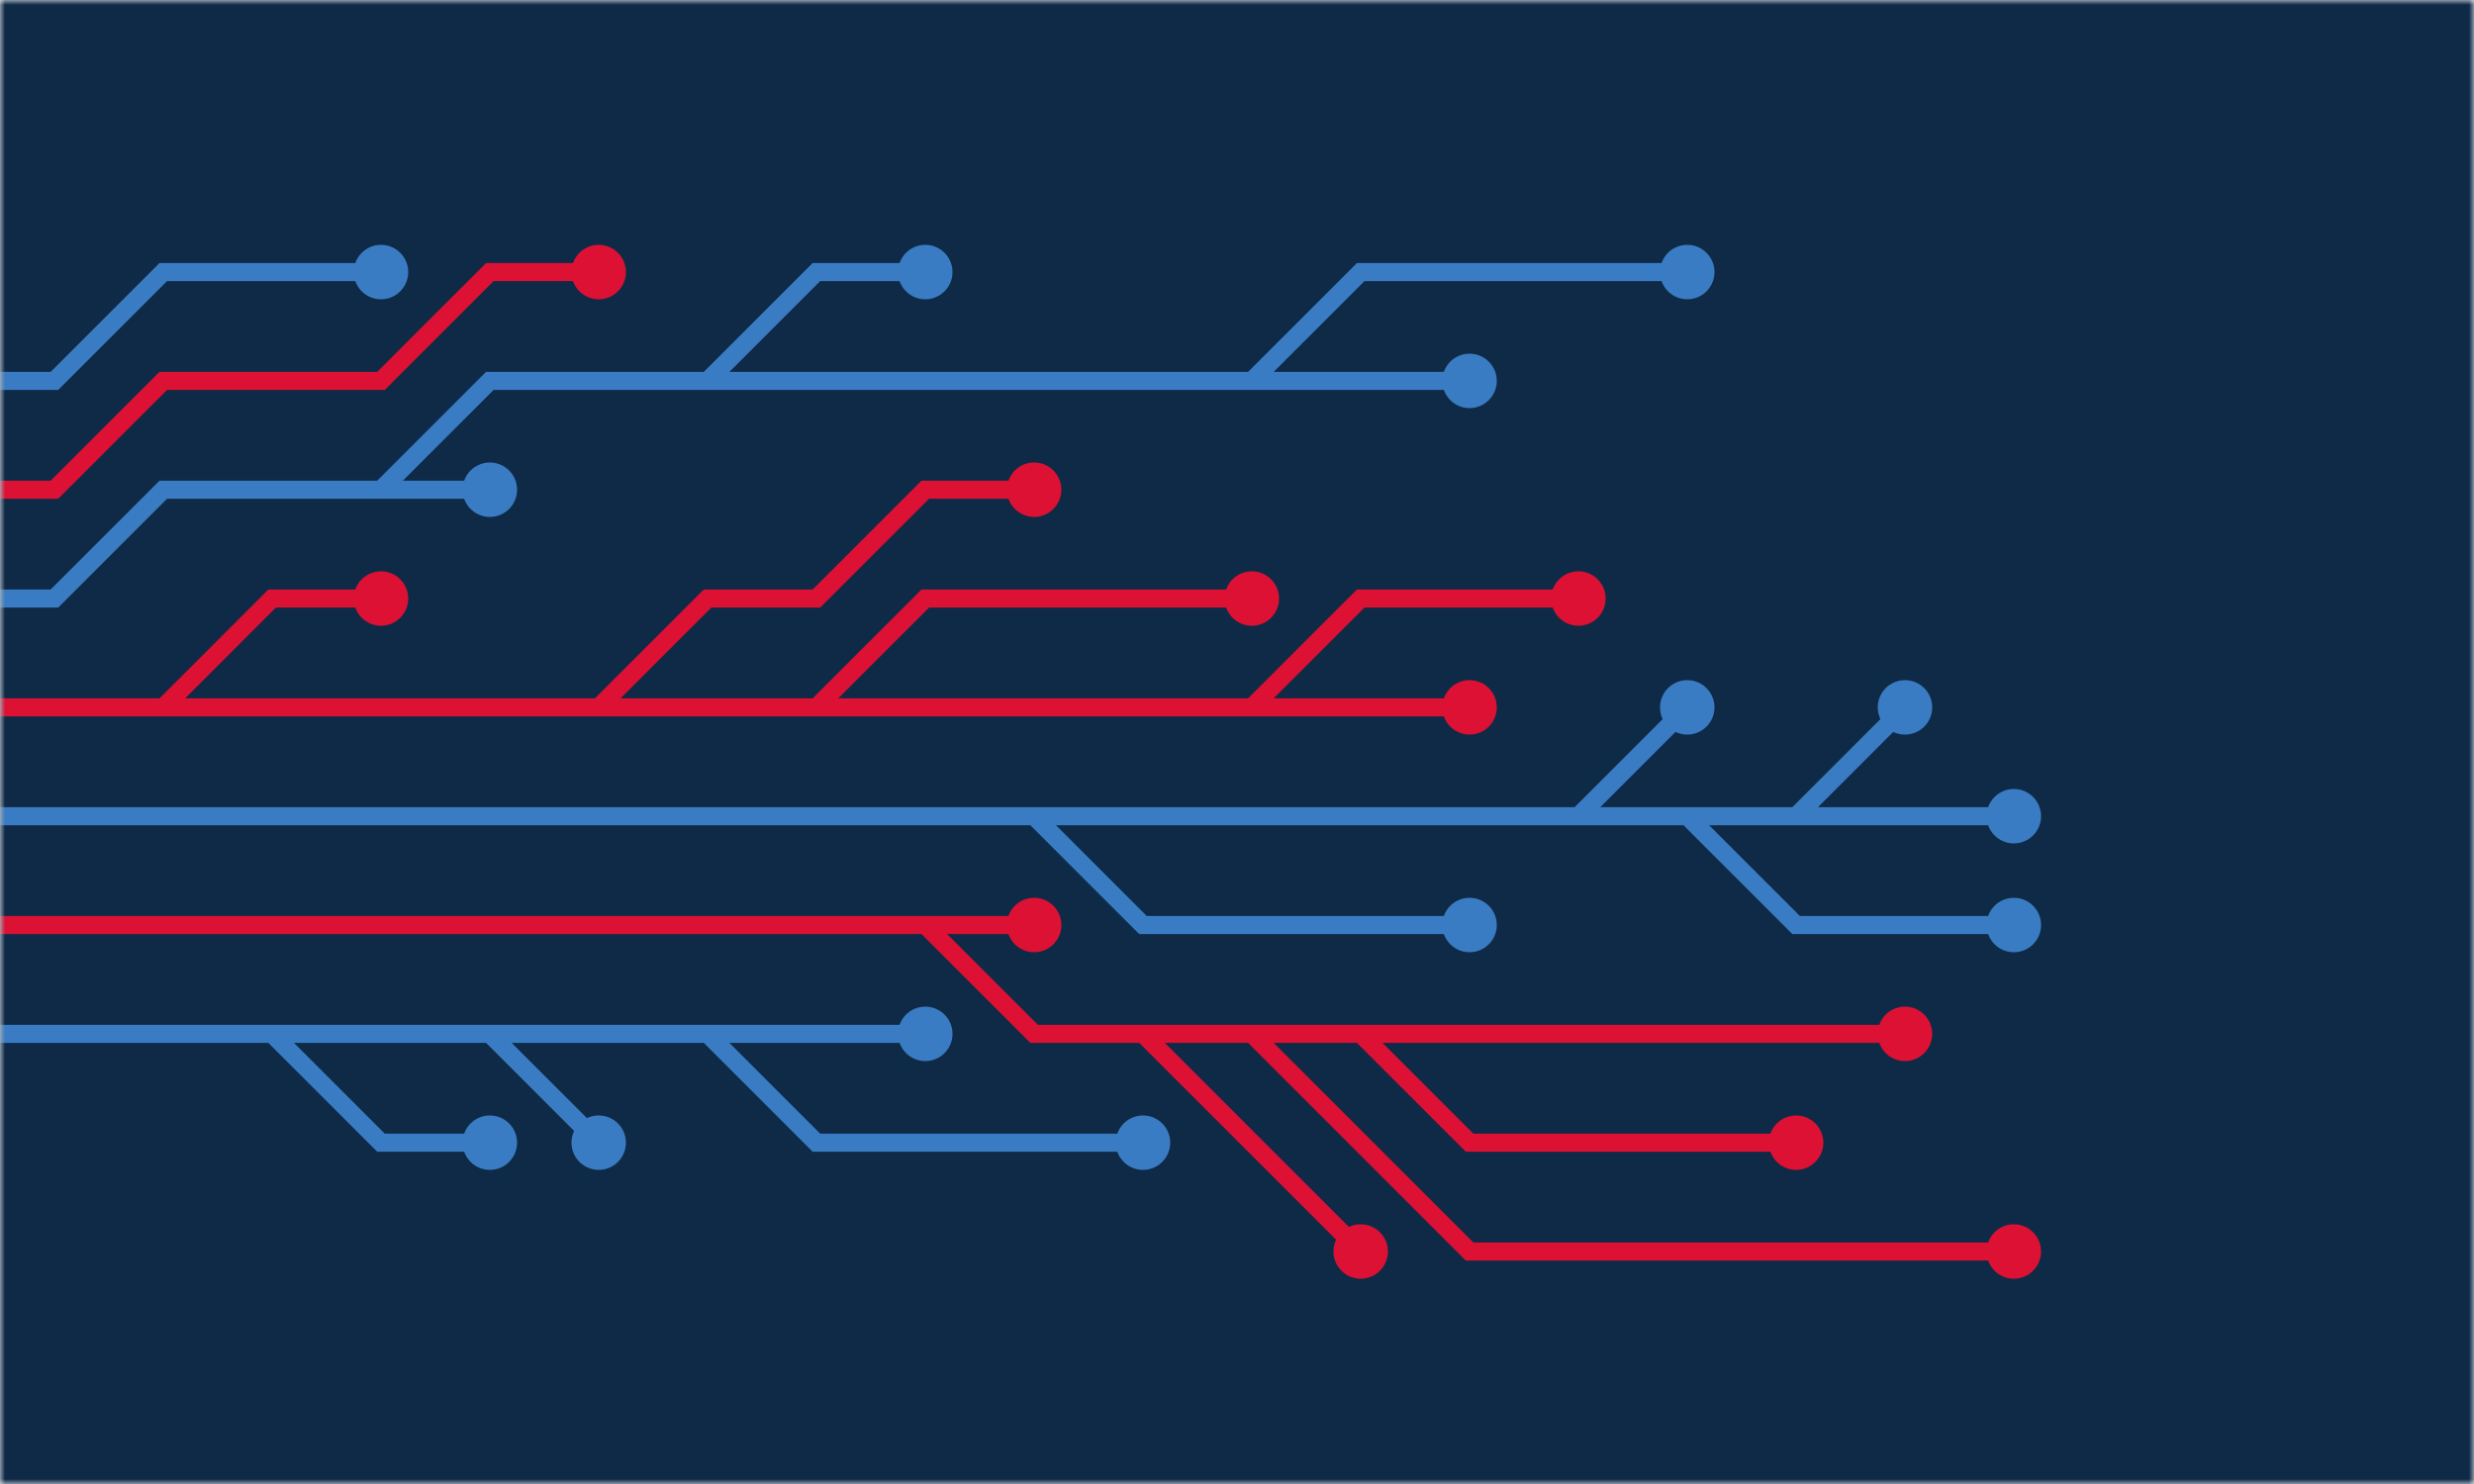 <svg xmlns="http://www.w3.org/2000/svg" version="1.1" xmlns:xlink="http://www.w3.org/1999/xlink" xmlns:svgjs="http://svgjs.dev/svgjs" width="250" height="150" preserveAspectRatio="none" viewBox="0 0 250 150">
    <g mask="url(&quot;#SvgjsMask1404&quot;)" fill="none">
        <rect width="250" height="150" x="0" y="0" fill="#0e2a47"></rect>
        <g mask="url(&quot;#SvgjsMask1405&quot;)">
            <path d="M126.5 71.5L137.5 71.5L148.5 71.5M82.5 71.5L93.5 60.5L104.5 60.5L115.5 60.5L126.5 60.5M16.5 71.5L27.5 60.5L38.5 60.5M60.5 71.5L71.5 60.5L82.5 60.5L93.5 49.5L104.5 49.5M-5.5 71.5L5.5 71.5L16.5 71.5L27.5 71.5L38.5 71.5L49.5 71.5L60.5 71.5L71.5 71.5L82.5 71.5L93.5 71.5L104.5 71.5L115.5 71.5L126.5 71.5L137.5 60.5L148.5 60.5L159.5 60.5" stroke="#dd1133" stroke-width="1.83"></path>
            <path d="M156.75 60.5 a2.75 2.75 0 1 0 5.5 0 a2.75 2.75 0 1 0 -5.5 0zM145.75 71.5 a2.75 2.75 0 1 0 5.5 0 a2.75 2.75 0 1 0 -5.5 0zM123.75 60.5 a2.75 2.75 0 1 0 5.5 0 a2.75 2.75 0 1 0 -5.5 0zM35.75 60.5 a2.75 2.75 0 1 0 5.5 0 a2.75 2.75 0 1 0 -5.5 0zM101.75 49.5 a2.75 2.75 0 1 0 5.5 0 a2.75 2.75 0 1 0 -5.5 0z" fill="#dd1133"></path>
            <path d="M104.5 82.5L115.5 93.5L126.5 93.5L137.5 93.5L148.5 93.5M159.5 82.5L170.5 71.5M170.5 82.5L181.5 93.5L192.5 93.5L203.5 93.5M181.5 82.5L192.5 71.5M-5.5 82.5L5.5 82.5L16.5 82.5L27.5 82.5L38.5 82.5L49.5 82.5L60.5 82.5L71.5 82.5L82.5 82.5L93.5 82.5L104.5 82.5L115.5 82.5L126.5 82.5L137.5 82.5L148.5 82.5L159.5 82.5L170.5 82.5L181.5 82.5L192.5 82.5L203.5 82.5" stroke="#3a7cc3" stroke-width="1.83"></path>
            <path d="M200.75 82.5 a2.75 2.75 0 1 0 5.5 0 a2.75 2.75 0 1 0 -5.5 0zM145.75 93.5 a2.75 2.75 0 1 0 5.5 0 a2.75 2.75 0 1 0 -5.5 0zM167.75 71.5 a2.75 2.75 0 1 0 5.5 0 a2.75 2.75 0 1 0 -5.5 0zM200.75 93.5 a2.75 2.75 0 1 0 5.5 0 a2.75 2.75 0 1 0 -5.5 0zM189.75 71.5 a2.75 2.75 0 1 0 5.5 0 a2.75 2.75 0 1 0 -5.5 0z" fill="#3a7cc3"></path>
            <path d="M126.5 38.5L137.5 27.5L148.5 27.5L159.5 27.5L170.5 27.5M71.5 38.5L82.5 27.5L93.5 27.5M38.5 49.5L49.5 49.5M-5.5 60.5L5.5 60.5L16.5 49.5L27.5 49.5L38.5 49.5L49.5 38.5L60.5 38.5L71.5 38.5L82.5 38.5L93.5 38.5L104.5 38.5L115.5 38.5L126.5 38.5L137.5 38.5L148.5 38.5" stroke="#3a7cc3" stroke-width="1.83"></path>
            <path d="M145.75 38.5 a2.75 2.75 0 1 0 5.5 0 a2.75 2.75 0 1 0 -5.5 0zM167.75 27.5 a2.75 2.75 0 1 0 5.5 0 a2.75 2.75 0 1 0 -5.5 0zM90.75 27.5 a2.75 2.75 0 1 0 5.5 0 a2.75 2.75 0 1 0 -5.5 0zM46.75 49.5 a2.75 2.75 0 1 0 5.5 0 a2.75 2.75 0 1 0 -5.5 0z" fill="#3a7cc3"></path>
            <path d="M137.5 104.5L148.5 115.5L159.5 115.5L170.5 115.5L181.5 115.5M126.5 104.5L137.5 115.5L148.5 126.5L159.5 126.5L170.5 126.5L181.5 126.5L192.5 126.5L203.5 126.5M115.5 104.5L126.5 115.5L137.5 126.5M93.5 93.5L104.5 93.5M-5.5 93.5L5.5 93.5L16.5 93.5L27.5 93.5L38.5 93.5L49.5 93.5L60.5 93.5L71.5 93.5L82.5 93.5L93.5 93.5L104.5 104.5L115.5 104.5L126.5 104.5L137.5 104.5L148.5 104.5L159.5 104.5L170.5 104.5L181.5 104.5L192.5 104.5" stroke="#dd1133" stroke-width="1.83"></path>
            <path d="M189.75 104.5 a2.75 2.75 0 1 0 5.5 0 a2.75 2.75 0 1 0 -5.5 0zM178.75 115.5 a2.75 2.75 0 1 0 5.5 0 a2.75 2.75 0 1 0 -5.5 0zM200.75 126.5 a2.75 2.75 0 1 0 5.5 0 a2.75 2.75 0 1 0 -5.5 0zM134.75 126.5 a2.75 2.75 0 1 0 5.5 0 a2.75 2.75 0 1 0 -5.5 0zM101.75 93.5 a2.75 2.75 0 1 0 5.5 0 a2.75 2.75 0 1 0 -5.5 0z" fill="#dd1133"></path>
            <path d="M-5.5 49.5L5.5 49.5L16.5 38.5L27.5 38.5L38.5 38.5L49.5 27.5L60.5 27.5" stroke="#dd1133" stroke-width="1.83"></path>
            <path d="M57.75 27.5 a2.75 2.75 0 1 0 5.5 0 a2.75 2.75 0 1 0 -5.5 0z" fill="#dd1133"></path>
            <path d="M49.5 104.5L60.5 115.5M27.5 104.5L38.5 115.5L49.5 115.5M71.5 104.5L82.5 115.5L93.5 115.5L104.5 115.5L115.5 115.5M-5.5 104.5L5.5 104.5L16.5 104.5L27.5 104.5L38.5 104.5L49.5 104.5L60.5 104.5L71.5 104.5L82.5 104.5L93.5 104.5" stroke="#3a7cc3" stroke-width="1.83"></path>
            <path d="M90.75 104.5 a2.75 2.75 0 1 0 5.5 0 a2.75 2.75 0 1 0 -5.5 0zM57.75 115.5 a2.75 2.75 0 1 0 5.5 0 a2.75 2.75 0 1 0 -5.5 0zM46.75 115.5 a2.75 2.75 0 1 0 5.5 0 a2.75 2.75 0 1 0 -5.5 0zM112.75 115.5 a2.75 2.75 0 1 0 5.5 0 a2.75 2.75 0 1 0 -5.5 0z" fill="#3a7cc3"></path>
            <path d="M-5.5 38.5L5.5 38.5L16.5 27.5L27.5 27.5L38.5 27.5" stroke="#3a7cc3" stroke-width="1.83"></path>
            <path d="M35.75 27.5 a2.75 2.75 0 1 0 5.5 0 a2.75 2.75 0 1 0 -5.5 0z" fill="#3a7cc3"></path>
        </g>
    </g>
    <defs>
        <mask id="SvgjsMask1404">
            <rect width="250" height="150" fill="#ffffff"></rect>
        </mask>
        <mask id="SvgjsMask1405">
            <rect width="250" height="150" fill="white"></rect>
            <path d="M158.12 60.5 a1.38 1.38 0 1 0 2.76 0 a1.38 1.38 0 1 0 -2.76 0zM147.12 71.5 a1.38 1.38 0 1 0 2.76 0 a1.38 1.38 0 1 0 -2.76 0zM125.12 60.5 a1.38 1.38 0 1 0 2.76 0 a1.38 1.38 0 1 0 -2.76 0zM37.12 60.5 a1.38 1.38 0 1 0 2.76 0 a1.38 1.38 0 1 0 -2.76 0zM103.12 49.5 a1.38 1.38 0 1 0 2.76 0 a1.38 1.38 0 1 0 -2.76 0z" fill="black"></path>
            <path d="M202.12 82.5 a1.38 1.38 0 1 0 2.76 0 a1.38 1.38 0 1 0 -2.76 0zM147.12 93.5 a1.38 1.38 0 1 0 2.76 0 a1.38 1.38 0 1 0 -2.76 0zM169.12 71.5 a1.38 1.38 0 1 0 2.76 0 a1.38 1.38 0 1 0 -2.76 0zM202.12 93.5 a1.38 1.38 0 1 0 2.76 0 a1.38 1.38 0 1 0 -2.76 0zM191.12 71.5 a1.38 1.38 0 1 0 2.76 0 a1.38 1.38 0 1 0 -2.76 0z" fill="black"></path>
            <path d="M147.12 38.5 a1.38 1.38 0 1 0 2.76 0 a1.38 1.38 0 1 0 -2.76 0zM169.12 27.5 a1.38 1.38 0 1 0 2.76 0 a1.38 1.38 0 1 0 -2.76 0zM92.12 27.5 a1.38 1.38 0 1 0 2.76 0 a1.38 1.38 0 1 0 -2.76 0zM48.12 49.5 a1.38 1.38 0 1 0 2.76 0 a1.38 1.38 0 1 0 -2.76 0z" fill="black"></path>
            <path d="M191.12 104.5 a1.38 1.38 0 1 0 2.76 0 a1.38 1.38 0 1 0 -2.76 0zM180.12 115.5 a1.38 1.38 0 1 0 2.76 0 a1.38 1.38 0 1 0 -2.76 0zM202.12 126.5 a1.38 1.38 0 1 0 2.76 0 a1.38 1.38 0 1 0 -2.76 0zM136.12 126.5 a1.38 1.38 0 1 0 2.76 0 a1.38 1.38 0 1 0 -2.76 0zM103.12 93.5 a1.38 1.38 0 1 0 2.76 0 a1.38 1.38 0 1 0 -2.76 0z" fill="black"></path>
            <path d="M59.12 27.5 a1.38 1.38 0 1 0 2.76 0 a1.38 1.38 0 1 0 -2.76 0z" fill="black"></path>
            <path d="M92.12 104.5 a1.38 1.38 0 1 0 2.76 0 a1.38 1.38 0 1 0 -2.76 0zM59.12 115.5 a1.38 1.38 0 1 0 2.76 0 a1.38 1.38 0 1 0 -2.76 0zM48.12 115.5 a1.38 1.38 0 1 0 2.76 0 a1.38 1.38 0 1 0 -2.76 0zM114.12 115.5 a1.38 1.38 0 1 0 2.76 0 a1.38 1.38 0 1 0 -2.76 0z" fill="black"></path>
            <path d="M37.12 27.5 a1.38 1.38 0 1 0 2.76 0 a1.38 1.38 0 1 0 -2.76 0z" fill="black"></path>
        </mask>
    </defs>
</svg>